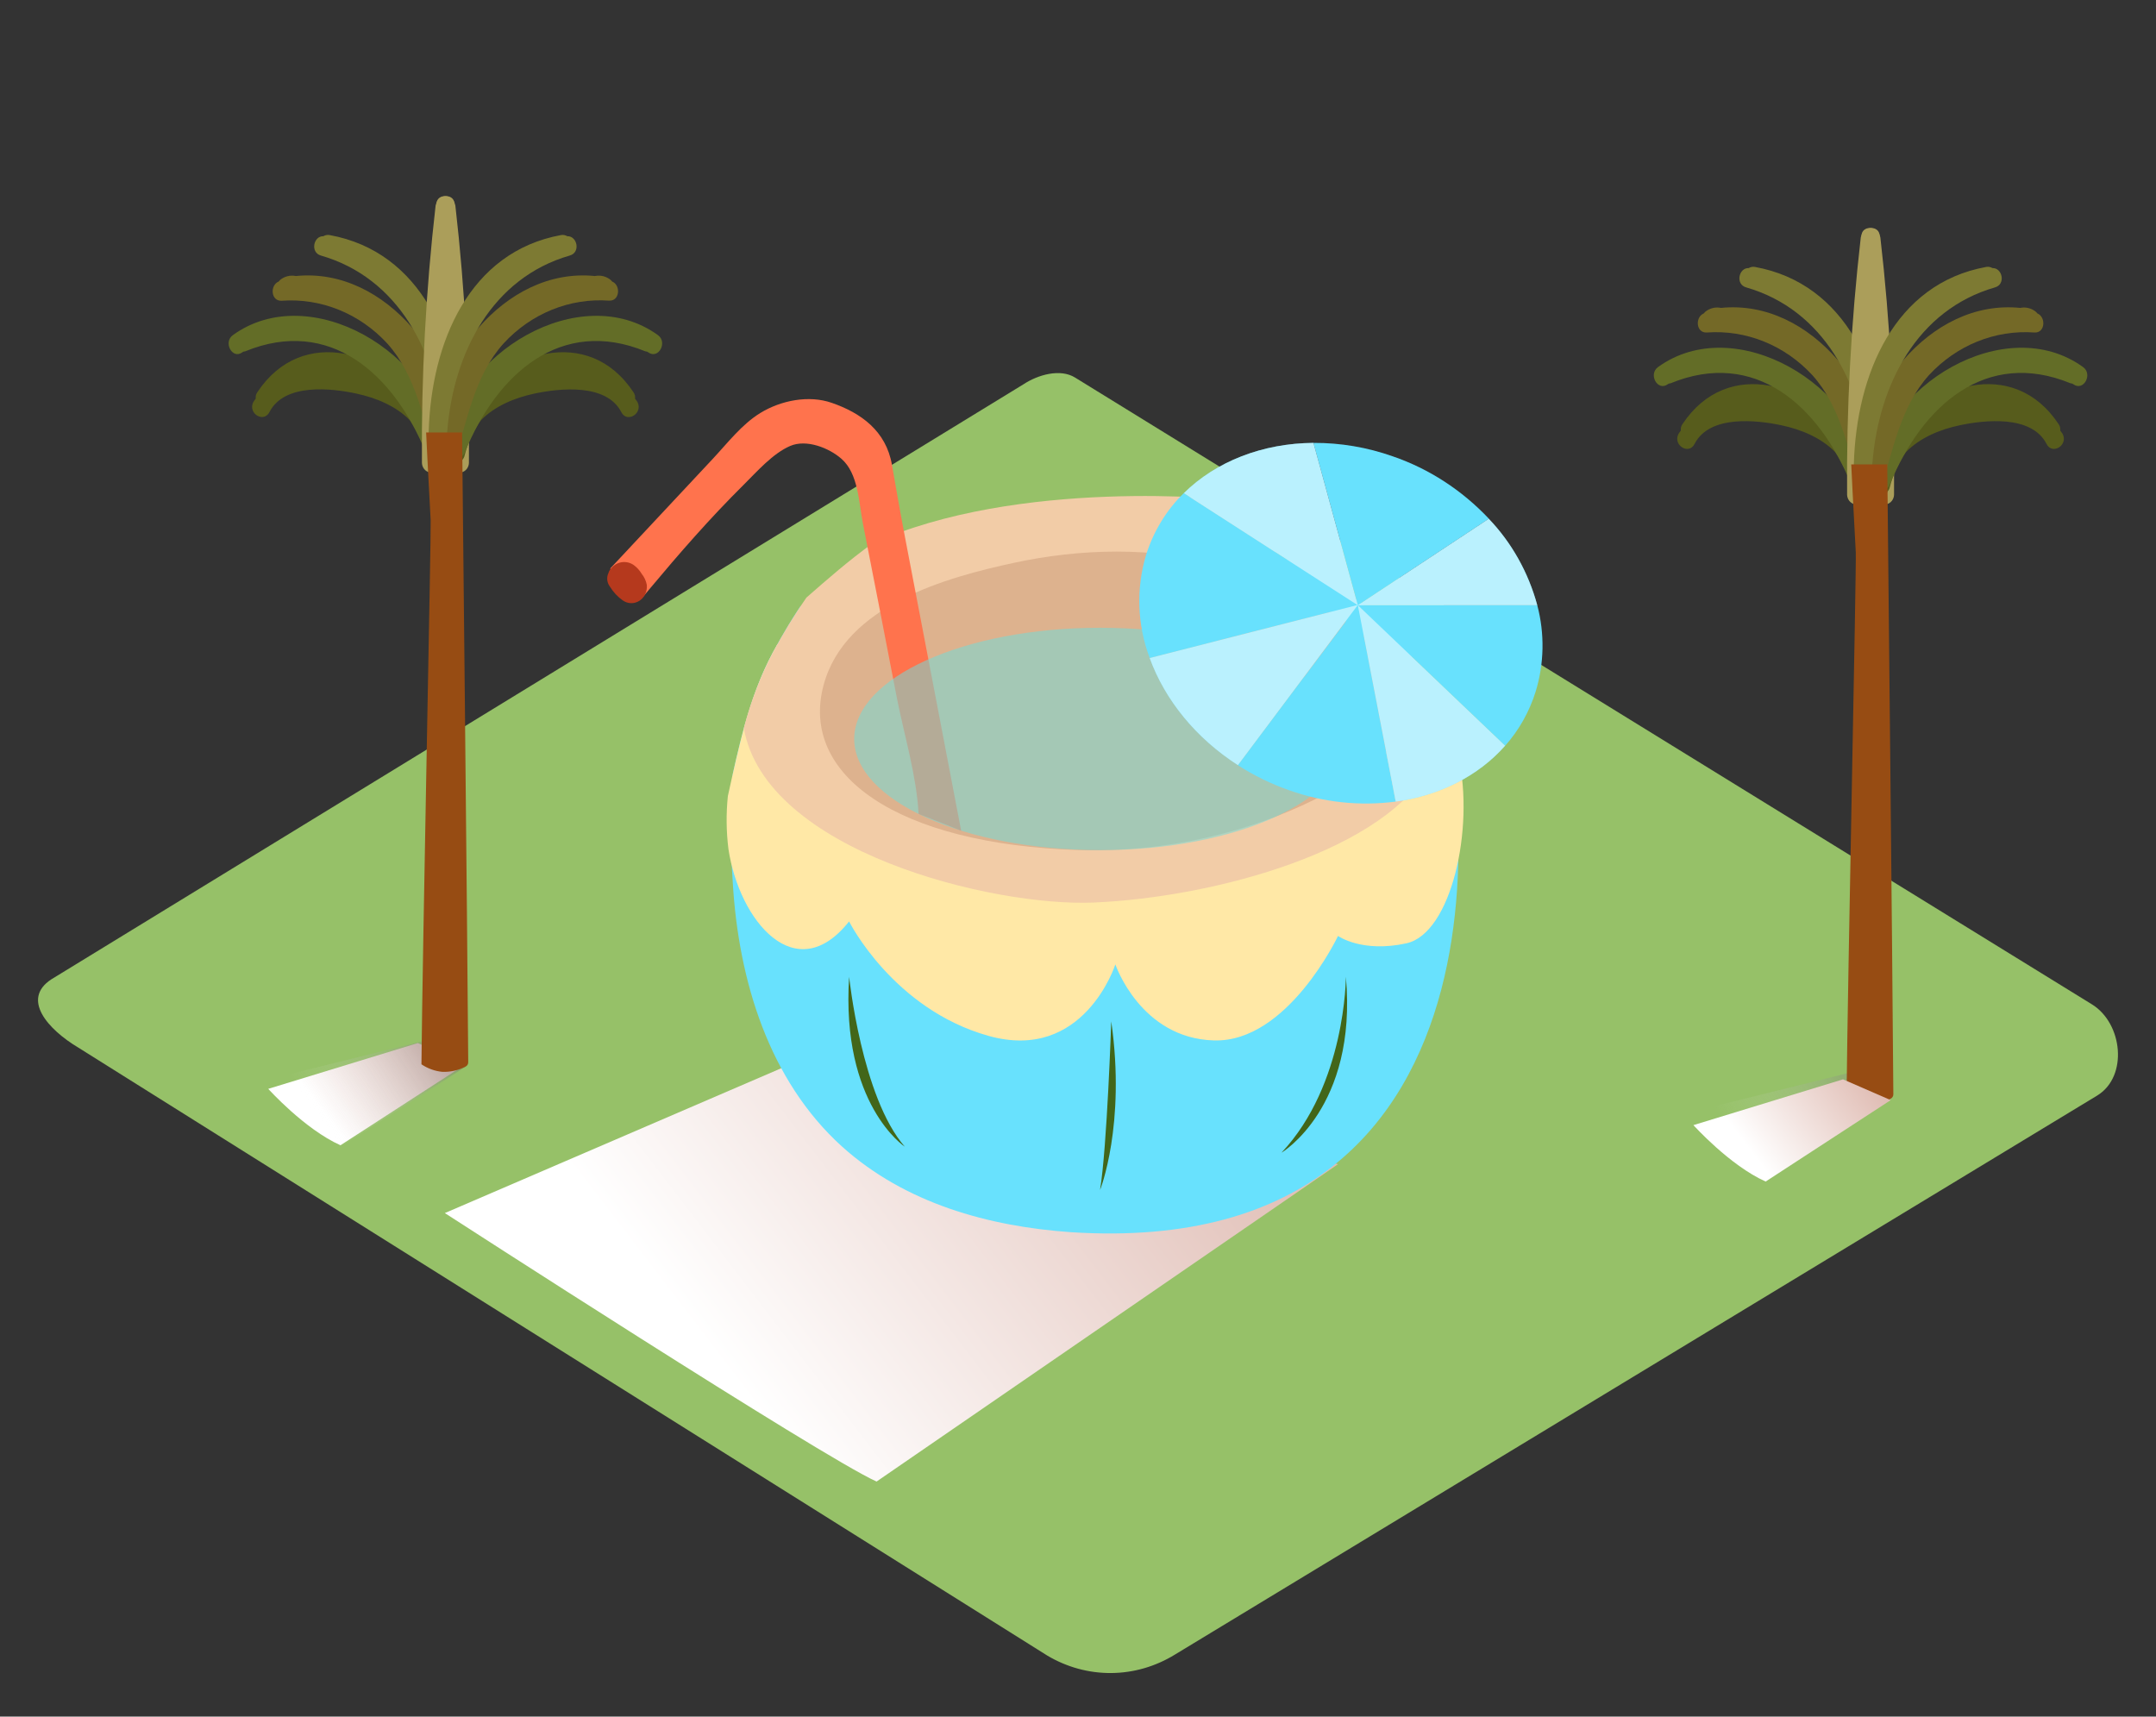 <svg width="476" height="379" viewBox="0 0 476 379" fill="none" xmlns="http://www.w3.org/2000/svg">
<rect x="0" y="0" width="476" height="379" fill="#333333" stroke="none"/>
<path d="M231.193 365.508L17.326 231.316C10.52 227.261 4.677 220.591 11.317 216.232L225.957 84.846C229.182 82.723 234.073 81.333 237.345 83.355L461.851 221.74C468.658 225.935 469.883 237.658 463.041 241.865L259.42 365.293C255.14 367.934 250.284 369.343 245.333 369.38C240.383 369.418 235.509 368.083 231.193 365.508Z" fill="#96C168"/>
<path style="mix-blend-mode:multiply" d="M92.249 230.293L59.226 240.4C59.226 240.4 67.247 249.319 75.172 252.856L102.78 234.98" fill="url(#paint0_linear_1_105)"/>
<path style="mix-blend-mode:multiply" d="M185.39 230.293L98.211 267.827C98.211 267.827 181.642 321.796 193.53 327.102L295.418 257.025" fill="url(#paint1_linear_1_105)"/>
<path d="M317.361 153.962C312.327 146.041 301.034 119.082 246.794 115.696C226.778 114.433 203.216 115.974 186.306 128.607C183.24 130.66 180.015 132.435 176.667 133.913C174.478 137.198 172.467 140.672 170.634 144.02C166.148 152.371 163.851 161.593 161.78 170.866C161.246 178.857 161.246 186.878 161.78 194.869C163.066 216.611 169.825 238.568 185.854 253.096C199.849 265.73 218.377 270.783 236.405 272.046C341.53 278.843 322.395 161.884 317.361 153.962Z" fill="#68E1FD"/>
<path d="M321.978 166.975C318.718 152.497 195.16 143.793 171.622 142.251L170.622 144.083C165.362 153.887 163.113 164.878 160.698 175.755C160.295 179.654 160.339 183.591 160.828 187.479C163.208 203.321 175.68 218.329 187.461 203.435C187.461 203.435 197.135 222.776 218.234 228.701C239.333 234.626 246.247 212.922 246.247 212.922C246.247 212.922 251.78 229.257 268.036 229.712C284.291 230.167 295.406 206.643 295.406 206.643C295.406 206.643 300.689 210.433 310.531 208.261C320.372 206.088 325.596 182.981 321.978 166.975Z" fill="#FFE8A6"/>
<path d="M273.307 110.643C271.653 110.074 224.517 105.476 192.506 120.067C187.461 123.693 182.748 127.811 178.036 131.943C175.322 135.821 172.846 139.88 170.622 144.096C167.879 149.359 165.73 154.948 164.22 160.747C168.98 188.035 219.222 200.213 241.451 199.266C268.19 198.129 306.508 187.719 316.016 168.579L273.307 110.643Z" fill="#F2CCA7"/>
<path d="M234.954 122.442C231.241 122.859 227.564 123.466 223.922 124.249C209.142 127.445 186.556 133.522 181.82 151.297C176.548 171.068 197.98 186.38 238.048 187.681C278.115 188.982 311.828 167.594 312.553 155.529C312.851 150.349 307.448 145.498 304.14 142.567C297.022 136.506 289.035 131.694 280.483 128.317C266.036 122.303 250.317 120.712 234.954 122.442Z" fill="#DDB28E"/>
<path d="M202.812 179.697C202.348 171.308 199.694 162.515 198.052 154.316C195.569 141.413 193.058 128.515 190.519 115.62C189.591 110.883 189.519 104.553 185.759 101.281C182.963 98.843 178.024 96.936 174.478 98.452C170.598 100.107 167.088 104.162 164.101 107.118C156.806 114.344 149.988 122.164 143.371 130.085C143.3 130.161 142.062 131.69 142.05 131.677L134.72 125.525L157.389 101.281C160.65 97.795 163.756 93.701 167.873 91.175C172.431 88.383 178.583 87.183 183.629 88.939C190.091 91.175 195.612 95.129 196.921 102.608C197.814 107.661 198.706 112.891 199.694 118.021L207.06 156.514L212.201 183.398L202.812 179.697Z" fill="#FF734D"/>
<path d="M142.8 129.113C142.625 128.221 142.24 127.391 141.681 126.7C141.204 125.897 140.572 125.212 139.825 124.691C139.386 124.405 138.898 124.215 138.389 124.133C137.88 124.051 137.36 124.077 136.861 124.212C136.362 124.346 135.893 124.585 135.483 124.915C135.072 125.244 134.728 125.658 134.47 126.131C134.41 126.271 134.359 126.414 134.315 126.561C134.123 126.979 134.035 127.442 134.06 127.907C134.085 128.372 134.222 128.822 134.458 129.214L134.553 129.365L134.696 129.58C135.428 130.757 136.375 131.767 137.481 132.549C138.024 132.938 138.661 133.153 139.316 133.169C139.972 133.185 140.617 133.001 141.177 132.64C141.737 132.278 142.187 131.754 142.475 131.128C142.763 130.503 142.875 129.804 142.8 129.113Z" fill="#B5391D"/>
<path d="M187.473 215.664C187.473 215.664 190.233 242.257 199.753 253.159C199.741 253.172 185.64 243.823 187.473 215.664Z" fill="#426619"/>
<path d="M245.342 225.505C245.342 225.505 244.414 253.298 242.867 262.735C242.867 262.773 248.603 248.384 245.342 225.505Z" fill="#426619"/>
<path d="M297.143 215.664C297.143 215.664 297.143 239.376 282.922 254.499C282.922 254.499 299.737 244.543 297.143 215.664Z" fill="#426619"/>
<path opacity="0.54" d="M242.867 187.693C272.843 187.693 297.143 176.704 297.143 163.147C297.143 149.59 272.843 138.6 242.867 138.6C212.891 138.6 188.591 149.59 188.591 163.147C188.591 176.704 212.891 187.693 242.867 187.693Z" fill="#75DBD6"/>
<path d="M261.36 108.874C257.538 112.598 254.671 117.293 253.03 122.518C250.792 129.965 251.074 138.008 253.827 145.258L299.785 133.585L261.36 108.874Z" fill="#68E1FD"/>
<path d="M299.785 133.635L332.307 164.65C335.349 161.233 337.648 157.149 339.043 152.686C340.932 146.513 341.057 139.884 339.4 133.635H299.785Z" fill="#68E1FD"/>
<path d="M273.307 168.958C276.855 171.231 280.631 173.074 284.565 174.454C292.146 177.157 300.202 178.02 308.139 176.98L299.809 133.623L273.307 168.958Z" fill="#68E1FD"/>
<path d="M328.714 114.521C322.765 108.217 315.494 103.498 307.496 100.751C301.848 98.755 295.931 97.752 289.979 97.782L299.785 133.635L328.714 114.521Z" fill="#68E1FD"/>
<path d="M289.979 97.782C278.734 97.87 268.464 101.875 261.36 108.887L299.785 133.635L289.979 97.782Z" fill="#68E1FD"/>
<path d="M339.4 133.635C337.437 126.396 333.748 119.817 328.69 114.534L299.761 133.635H339.4Z" fill="#68E1FD"/>
<path d="M308.151 176.98C317.825 175.654 326.405 171.333 332.307 164.638L299.785 133.623L308.151 176.98Z" fill="#68E1FD"/>
<path d="M253.827 145.283C257.183 154.531 264.025 162.97 273.307 168.933L299.785 133.56L253.827 145.283Z" fill="#68E1FD"/>
<g opacity="0.54">
<path d="M289.979 97.782C278.734 97.87 268.464 101.875 261.36 108.887L299.785 133.635L289.979 97.782Z" fill="white"/>
<path d="M339.4 133.635C337.437 126.396 333.748 119.817 328.69 114.534L299.761 133.635H339.4Z" fill="white"/>
<path d="M308.151 176.98C317.825 175.654 326.405 171.333 332.307 164.638L299.785 133.623L308.151 176.98Z" fill="white"/>
<path d="M253.827 145.283C257.183 154.531 264.025 162.97 273.307 168.933L299.785 133.56L253.827 145.283Z" fill="white"/>
</g>
<path d="M409.527 236.547L338.424 254.145L362.95 277.554L417.428 242.56C415.81 239.894 411.538 238.884 409.527 236.547Z" fill="url(#paint2_linear_1_105)"/>
<path d="M411.002 52.845C411.002 52.845 411.002 52.757 411.002 52.706C411.002 52.656 411.002 52.504 411.002 52.403C410.705 49.876 414.156 49.662 414.965 51.809C415 51.899 415.028 51.992 415.048 52.087C415.087 52.186 415.119 52.287 415.143 52.39C417.309 71.251 418.319 90.241 418.166 109.24C418.149 109.724 417.983 110.188 417.695 110.562C417.406 110.937 417.011 111.201 416.568 111.316C416.125 111.43 415.66 111.388 415.241 111.196C414.823 111.004 414.475 110.672 414.251 110.251C413.934 110.468 413.57 110.594 413.194 110.618C412.818 110.642 412.443 110.562 412.104 110.387C411.766 110.212 411.475 109.947 411.261 109.618C411.047 109.288 410.917 108.906 410.883 108.508C409.612 89.977 409.652 71.37 411.002 52.845Z" fill="#AB9E5A"/>
<path d="M370.566 95.811C370.721 95.521 370.935 95.319 371.102 95.053C371.035 94.571 371.15 94.081 371.423 93.689C381.443 78.529 400.292 84.744 408.86 97.694C411.292 100.587 412.814 104.212 413.216 108.066C413.513 110.693 409.931 110.807 409.217 108.52C408.978 108.256 408.81 107.929 408.729 107.573C408.024 104.766 406.812 102.132 405.159 99.816C402.089 96.658 397.686 94.826 393.343 93.904C387.833 92.729 377.432 91.554 374.124 98.009C372.875 100.523 369.293 98.3 370.566 95.811Z" fill="#575C1C"/>
<path d="M366.056 81.043C383.073 68.725 410.598 84.959 412.954 105.779C412.998 106.053 412.981 106.335 412.905 106.601C412.829 106.867 412.696 107.111 412.516 107.313C412.336 107.516 412.114 107.671 411.868 107.766C411.622 107.861 411.358 107.895 411.097 107.863C410.89 107.992 410.658 108.071 410.419 108.094C410.179 108.118 409.938 108.086 409.711 108.001C409.485 107.916 409.279 107.779 409.107 107.6C408.935 107.421 408.802 107.205 408.717 106.966C401.577 89.482 387.44 76.987 368.841 84.618C368.709 84.659 368.573 84.684 368.436 84.694L368.174 84.858C365.937 86.437 363.866 82.622 366.056 81.043Z" fill="#636D27"/>
<path d="M376.147 69.205C376.245 69.071 376.357 68.948 376.48 68.839C376.97 68.444 377.532 68.162 378.131 68.014C378.73 67.866 379.352 67.855 379.955 67.98C400.007 65.959 416.393 87.385 416.559 107.623C416.566 107.93 416.508 108.235 416.39 108.515C416.272 108.795 416.096 109.044 415.877 109.244C415.657 109.443 415.398 109.588 415.119 109.668C414.84 109.749 414.547 109.762 414.263 109.708C413.993 109.931 413.678 110.082 413.342 110.149C413.006 110.216 412.66 110.196 412.333 110.093C412.006 109.989 411.707 109.803 411.461 109.552C411.215 109.3 411.029 108.99 410.919 108.647C408.146 99.664 406.492 89.886 400.114 82.811C397.103 79.551 393.461 77.022 389.441 75.399C385.421 73.776 381.116 73.099 376.825 73.412C374.422 73.551 374.207 70.014 376.147 69.205Z" fill="#746927"/>
<path d="M386.084 59.187C386.498 58.937 386.982 58.848 387.452 58.934C407.682 62.611 416.107 82.559 416.679 102.482C416.679 102.962 416.774 103.442 416.798 103.922C416.952 106.752 412.811 106.739 412.656 103.922C412.656 103.922 412.656 103.808 412.656 103.758C412.629 103.654 412.609 103.549 412.597 103.442C412.597 103.126 412.597 102.81 412.597 102.482C411.24 84.795 402.601 68.372 385.536 63.457C383.073 62.788 383.87 59.099 386.084 59.187Z" fill="#7D7A33"/>
<path d="M414.965 52.845C414.965 52.845 414.965 52.757 414.965 52.706C414.965 52.656 414.965 52.504 414.965 52.403C415.262 49.876 411.811 49.662 411.002 51.809C410.967 51.899 410.94 51.992 410.919 52.087C410.88 52.186 410.848 52.287 410.824 52.39C408.658 71.251 407.648 90.241 407.801 109.24C407.819 109.724 407.984 110.188 408.272 110.562C408.561 110.937 408.956 111.201 409.399 111.316C409.842 111.43 410.308 111.388 410.726 111.196C411.144 111.004 411.492 110.672 411.716 110.251C412.033 110.468 412.397 110.594 412.773 110.618C413.149 110.642 413.524 110.562 413.863 110.387C414.202 110.212 414.492 109.947 414.706 109.618C414.92 109.288 415.05 108.906 415.084 108.508C416.355 89.977 416.316 71.37 414.965 52.845Z" fill="#AB9E5A"/>
<path d="M455.389 95.811C455.234 95.521 455.02 95.319 454.854 95.053C454.921 94.571 454.805 94.081 454.532 93.689C444.513 78.529 425.663 84.744 417.095 97.694C414.663 100.587 413.141 104.212 412.74 108.066C412.442 110.693 416.024 110.807 416.738 108.52C416.977 108.256 417.146 107.929 417.226 107.573C417.931 104.766 419.144 102.132 420.796 99.816C423.866 96.658 428.269 94.826 432.613 93.904C438.122 92.729 448.523 91.554 451.831 98.009C453.092 100.523 456.662 98.3 455.389 95.811Z" fill="#575C1C"/>
<path d="M459.899 81.043C442.882 68.725 415.358 84.959 413.001 105.779C412.957 106.053 412.974 106.335 413.05 106.601C413.126 106.867 413.259 107.111 413.439 107.313C413.619 107.516 413.841 107.671 414.087 107.766C414.334 107.861 414.597 107.895 414.858 107.863C415.066 107.992 415.297 108.071 415.536 108.094C415.776 108.118 416.017 108.086 416.244 108.001C416.47 107.916 416.677 107.779 416.848 107.6C417.02 107.421 417.153 107.205 417.238 106.966C424.378 89.482 438.515 76.987 457.115 84.618C457.247 84.659 457.382 84.684 457.519 84.694L457.781 84.858C460.018 86.437 462.101 82.622 459.899 81.043Z" fill="#636D27"/>
<path d="M449.82 69.205C449.722 69.071 449.61 68.948 449.487 68.839C448.998 68.444 448.435 68.162 447.836 68.014C447.237 67.866 446.615 67.855 446.012 67.98C425.96 65.959 409.574 87.385 409.408 107.623C409.4 107.934 409.459 108.243 409.579 108.526C409.699 108.81 409.878 109.061 410.102 109.261C410.326 109.461 410.589 109.605 410.873 109.683C411.156 109.76 411.453 109.769 411.74 109.708C412.009 109.931 412.325 110.082 412.661 110.149C412.997 110.216 413.342 110.196 413.67 110.093C413.997 109.989 414.296 109.803 414.542 109.552C414.788 109.3 414.974 108.99 415.084 108.647C417.857 99.664 419.511 89.886 425.889 82.811C428.9 79.551 432.541 77.022 436.562 75.399C440.582 73.776 444.886 73.099 449.177 73.412C451.545 73.551 451.748 70.014 449.82 69.205Z" fill="#746927"/>
<path d="M439.883 59.187C439.469 58.937 438.985 58.848 438.515 58.934C418.285 62.611 409.86 82.559 409.289 102.482C409.289 102.962 409.193 103.442 409.17 103.922C409.015 106.752 413.156 106.739 413.311 103.922C413.311 103.922 413.311 103.808 413.311 103.758C413.338 103.654 413.358 103.549 413.37 103.442C413.37 103.126 413.37 102.81 413.37 102.482C414.727 84.795 423.366 68.372 440.431 63.457C442.894 62.788 442.085 59.099 439.883 59.187Z" fill="#7D7A33"/>
<path d="M407.682 242.055C409.084 243 410.68 243.572 412.335 243.722C414.096 243.776 415.843 243.377 417.428 242.56C417.604 242.476 417.753 242.339 417.857 242.166C417.961 241.993 418.014 241.792 418.011 241.587C417.833 214.223 416.667 102.532 416.667 102.532H408.717C408.717 102.532 409.193 112.639 409.717 121.924C409.884 124.855 407.932 215.777 407.682 242.055Z" fill="#974C13"/>
<path d="M63.165 260.954L102.78 235.511C101.162 232.858 96.83 231.834 94.879 229.497L36.89 243.823C45.827 249.205 54.74 254.764 63.165 260.954Z" fill="url(#paint3_linear_1_105)"/>
<path d="M96.39 45.809C96.39 45.809 96.39 45.72 96.39 45.669C96.39 45.619 96.39 45.467 96.39 45.366C96.093 42.84 99.543 42.625 100.353 44.773C100.387 44.863 100.415 44.956 100.436 45.05C100.475 45.149 100.507 45.25 100.531 45.354C102.689 64.215 103.691 83.205 103.53 102.204C103.512 102.687 103.347 103.151 103.059 103.526C102.77 103.9 102.375 104.165 101.932 104.279C101.489 104.393 101.024 104.351 100.605 104.159C100.187 103.967 99.84 103.635 99.615 103.214C99.298 103.431 98.934 103.558 98.558 103.581C98.182 103.605 97.807 103.526 97.468 103.35C97.129 103.175 96.839 102.91 96.625 102.581C96.412 102.252 96.281 101.869 96.247 101.471C94.984 82.939 95.031 64.333 96.39 45.809Z" fill="#AB9E5A"/>
<path d="M55.93 88.762C56.085 88.471 56.299 88.269 56.465 88.004C56.399 87.522 56.514 87.031 56.787 86.639C66.807 71.479 85.656 77.695 94.224 90.644C96.665 93.551 98.188 97.195 98.58 101.067C98.877 103.694 95.295 103.808 94.581 101.521C94.342 101.257 94.174 100.93 94.093 100.574C93.388 97.767 92.176 95.133 90.523 92.817C87.453 89.659 83.05 87.827 78.707 86.905C73.209 85.704 62.808 84.53 59.5 90.96C58.227 93.487 54.645 91.251 55.93 88.762Z" fill="#575C1C"/>
<path d="M51.408 73.993C68.425 61.676 95.95 77.91 98.306 98.73C98.352 99.01 98.335 99.298 98.256 99.57C98.177 99.841 98.038 100.089 97.851 100.293C97.664 100.497 97.434 100.65 97.18 100.741C96.926 100.831 96.655 100.856 96.39 100.814C96.182 100.942 95.951 101.021 95.711 101.045C95.472 101.069 95.231 101.037 95.004 100.951C94.778 100.866 94.571 100.729 94.4 100.551C94.228 100.372 94.095 100.156 94.01 99.917C86.87 82.433 72.733 69.938 54.133 77.569C54.001 77.61 53.866 77.635 53.728 77.644L53.467 77.809C51.301 79.388 49.218 75.585 51.408 73.993Z" fill="#636D27"/>
<path d="M61.511 62.169C61.609 62.034 61.721 61.911 61.844 61.802C62.334 61.407 62.896 61.126 63.495 60.978C64.094 60.83 64.716 60.818 65.319 60.943C85.371 58.922 101.757 80.348 101.923 100.587C101.93 100.894 101.872 101.198 101.754 101.478C101.636 101.758 101.46 102.007 101.241 102.207C101.021 102.406 100.762 102.551 100.483 102.632C100.204 102.712 99.911 102.725 99.627 102.671C99.357 102.894 99.042 103.045 98.706 103.112C98.37 103.179 98.024 103.16 97.697 103.056C97.37 102.952 97.071 102.767 96.825 102.515C96.579 102.263 96.393 101.953 96.283 101.61C93.498 92.615 91.844 82.837 85.466 75.8C82.455 72.539 78.814 70.01 74.793 68.388C70.773 66.765 66.469 66.087 62.178 66.401C59.774 66.514 59.571 62.965 61.511 62.169Z" fill="#746927"/>
<path d="M71.4 52.15C71.815 51.9 72.299 51.811 72.769 51.898C92.999 55.574 101.424 75.522 101.995 95.445C101.995 95.925 102.09 96.405 102.114 96.885C102.269 99.715 98.127 99.702 97.973 96.885C97.973 96.885 97.973 96.771 97.973 96.721C97.945 96.617 97.925 96.512 97.913 96.405C97.913 96.089 97.913 95.773 97.913 95.445C96.557 77.758 87.917 61.335 70.853 56.42C68.425 55.738 69.222 52.062 71.4 52.15Z" fill="#7D7A33"/>
<path d="M100.317 45.809C100.317 45.809 100.317 45.72 100.317 45.669C100.317 45.619 100.317 45.467 100.317 45.366C100.615 42.84 97.163 42.625 96.354 44.773C96.32 44.863 96.292 44.956 96.271 45.05C96.232 45.149 96.201 45.25 96.176 45.354C94.01 64.214 93.001 83.204 93.153 102.204C93.171 102.687 93.336 103.151 93.625 103.526C93.913 103.9 94.308 104.165 94.751 104.279C95.194 104.393 95.66 104.351 96.078 104.159C96.496 103.967 96.844 103.635 97.068 103.214C97.385 103.431 97.749 103.558 98.125 103.581C98.501 103.605 98.876 103.526 99.215 103.35C99.554 103.175 99.844 102.91 100.058 102.581C100.272 102.252 100.402 101.869 100.436 101.471C101.707 82.94 101.668 64.333 100.317 45.809Z" fill="#AB9E5A"/>
<path d="M140.741 88.762C140.587 88.471 140.372 88.269 140.206 88.004C140.273 87.522 140.157 87.031 139.884 86.639C129.865 71.479 111.015 77.695 102.447 90.644C100.007 93.551 98.484 97.195 98.092 101.067C97.794 103.694 101.376 103.808 102.09 101.521C102.329 101.257 102.498 100.93 102.578 100.574C103.283 97.767 104.496 95.133 106.148 92.817C109.218 89.659 113.621 87.827 117.965 86.905C123.474 85.73 133.875 84.555 137.183 91.01C138.445 93.487 142.026 91.251 140.741 88.762Z" fill="#575C1C"/>
<path d="M145.263 73.993C128.246 61.676 100.722 77.91 98.365 98.73C98.321 99.004 98.338 99.285 98.414 99.552C98.49 99.818 98.623 100.062 98.803 100.264C98.983 100.466 99.205 100.621 99.451 100.717C99.698 100.812 99.961 100.845 100.222 100.814C100.43 100.942 100.661 101.021 100.9 101.045C101.14 101.069 101.381 101.037 101.608 100.951C101.834 100.866 102.041 100.729 102.212 100.551C102.384 100.372 102.517 100.156 102.602 99.917C109.742 82.433 123.879 69.938 142.479 77.569C142.611 77.61 142.746 77.635 142.883 77.644L143.145 77.809C145.37 79.388 147.453 75.585 145.263 73.993Z" fill="#636D27"/>
<path d="M135.16 62.169C135.062 62.034 134.95 61.911 134.827 61.802C134.338 61.407 133.775 61.126 133.176 60.978C132.577 60.83 131.956 60.818 131.352 60.943C111.301 58.922 94.914 80.348 94.748 100.587C94.742 100.894 94.799 101.198 94.918 101.478C95.036 101.758 95.211 102.007 95.431 102.207C95.65 102.406 95.909 102.551 96.188 102.632C96.468 102.712 96.76 102.725 97.044 102.671C97.314 102.894 97.63 103.045 97.965 103.112C98.301 103.179 98.647 103.16 98.974 103.056C99.301 102.952 99.6 102.767 99.847 102.515C100.093 102.263 100.278 101.953 100.388 101.61C103.173 92.615 104.827 82.837 111.205 75.8C114.212 72.538 117.848 70.006 121.864 68.379C125.88 66.752 130.181 66.069 134.47 66.376C136.85 66.514 137.1 62.965 135.16 62.169Z" fill="#746927"/>
<path d="M125.236 52.15C124.821 51.9 124.337 51.811 123.867 51.898C103.661 55.587 95.2 75.509 94.641 95.445C94.641 95.925 94.546 96.405 94.522 96.885C94.367 99.715 98.508 99.702 98.663 96.885C98.663 96.885 98.663 96.771 98.663 96.721C98.691 96.617 98.71 96.512 98.722 96.405C98.722 96.089 98.722 95.773 98.722 95.445C100.079 77.758 108.718 61.335 125.783 56.42C128.246 55.738 127.437 52.062 125.236 52.15Z" fill="#7D7A33"/>
<path d="M93.046 234.98C94.448 235.925 96.044 236.497 97.699 236.648C99.46 236.701 101.207 236.303 102.792 235.485C102.968 235.401 103.117 235.265 103.221 235.092C103.325 234.919 103.378 234.717 103.375 234.513C103.197 207.187 102.019 95.483 102.019 95.483H94.081C94.081 95.483 94.557 105.589 95.081 114.875C95.2 117.806 93.296 208.728 93.046 234.98Z" fill="#974C13"/>
<path style="mix-blend-mode:multiply" d="M406.897 238.303L373.874 248.409C373.874 248.409 381.895 257.328 389.82 260.866L417.428 242.888" fill="url(#paint4_linear_1_105)"/>
<defs>
<linearGradient id="paint0_linear_1_105" x1="103.78" y1="218.026" x2="70.101" y2="243.846" gradientUnits="userSpaceOnUse">
<stop stop-color="#D4A397"/>
<stop offset="1" stop-color="white"/>
</linearGradient>
<linearGradient id="paint1_linear_1_105" x1="294.751" y1="177.802" x2="149.919" y2="288.852" gradientUnits="userSpaceOnUse">
<stop stop-color="#D4A397"/>
<stop offset="1" stop-color="white"/>
</linearGradient>
<linearGradient id="paint2_linear_1_105" x1="379.884" y1="246.931" x2="432.419" y2="213.22" gradientUnits="userSpaceOnUse">
<stop stop-color="white" stop-opacity="0"/>
<stop offset="0.81" stop-color="#262626" stop-opacity="0.57"/>
<stop offset="1" stop-opacity="0.67"/>
</linearGradient>
<linearGradient id="paint3_linear_1_105" x1="66.604" y1="242.017" x2="119.14" y2="208.305" gradientUnits="userSpaceOnUse">
<stop stop-color="white" stop-opacity="0"/>
<stop offset="0.81" stop-color="#262626" stop-opacity="0.57"/>
<stop offset="1" stop-opacity="0.67"/>
</linearGradient>
<linearGradient id="paint4_linear_1_105" x1="418.428" y1="226.023" x2="384.749" y2="251.843" gradientUnits="userSpaceOnUse">
<stop stop-color="#D4A397"/>
<stop offset="1" stop-color="white"/>
</linearGradient>
</defs>
</svg>
